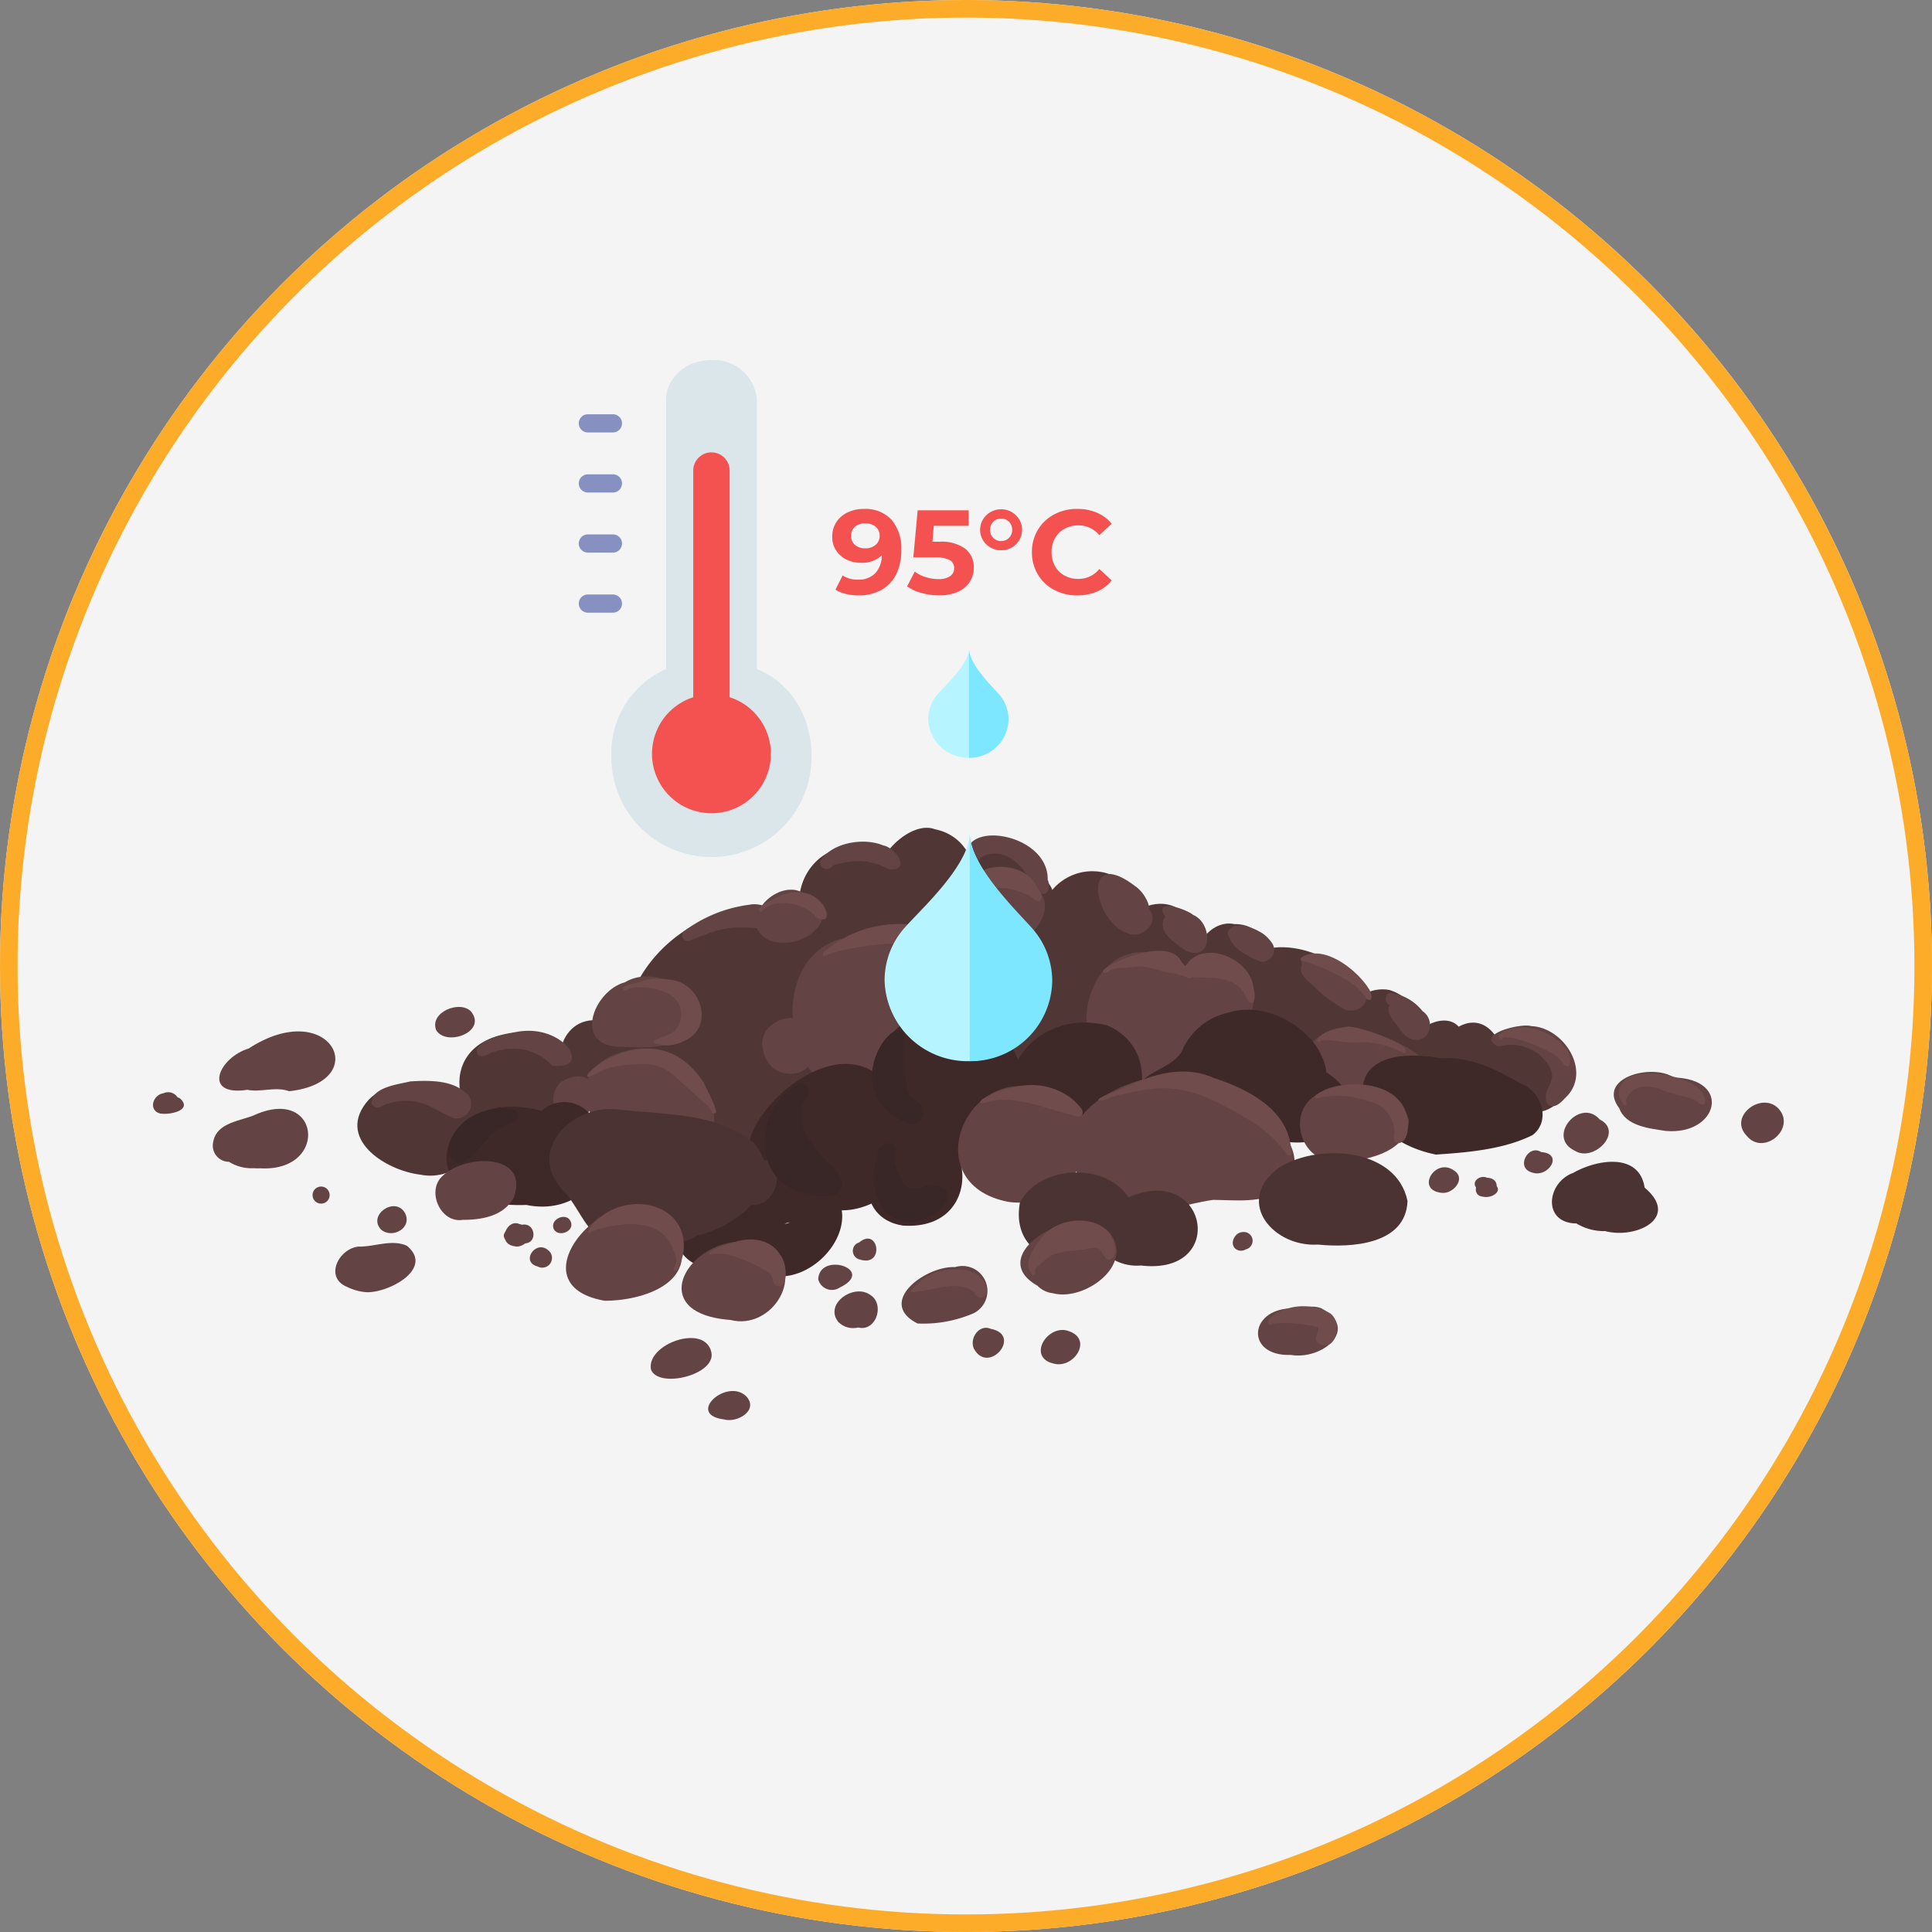 <svg xmlns="http://www.w3.org/2000/svg" width="220" height="220" viewBox="0 0 220 220">
  <rect x="0" y="0" width="220" height="220" fill="#808080" stroke="none"/>
  <g id="Grupo_9875" data-name="Grupo 9875" transform="translate(-390 -1117)">
    <g id="Elipse_559" data-name="Elipse 559" transform="translate(390 1117)" fill="#f4f4f4" stroke="#fdac29" stroke-width="2">
      <circle cx="110" cy="110" r="110" stroke="none"/>
      <circle cx="110" cy="110" r="109" fill="none"/>
    </g>
    <g id="Grupo_9668" data-name="Grupo 9668" transform="translate(407.424 1158)">
      <g id="Grupo_8724" data-name="Grupo 8724" transform="translate(0 53.262)">
        <path id="Trazado_14285" data-name="Trazado 14285" d="M291.118,1338.111c-4.088-.473-9.809-4.193-5.915-8.547,3.151-3.167,9.146-1.841,11.729,1.44C299.486,1334.91,295.143,1338.945,291.118,1338.111Z" transform="translate(-260.637 -1298.607)" fill="#513636"/>
        <path id="Trazado_14286" data-name="Trazado 14286" d="M328.941,1320.225c-8.048,2.248-11.11-9.2-2.823-10.844C334.332,1307.026,338.758,1321.279,328.941,1320.225Z" transform="translate(-286.325 -1285.772)" fill="#513636"/>
        <path id="Trazado_14287" data-name="Trazado 14287" d="M360.932,1312.376c-4.513-1.083-3.358-8.045,1.182-7.861C368.514,1304.667,367.2,1315.234,360.932,1312.376Z" transform="translate(-311.707 -1282.6)" fill="#513636"/>
        <path id="Trazado_14288" data-name="Trazado 14288" d="M383.807,1283.5a3.961,3.961,0,0,1-2.807-1.653c-3.524-2.128-.795-7.705.908-10.374,2.906-4.79,8.458-8.048,14.127-7.5,9.143.346,9.517,12.027,1.591,14.88C389.985,1279.118,390.217,1283.7,383.807,1283.5Z" transform="translate(-326.314 -1254.65)" fill="#513636"/>
        <path id="Trazado_14289" data-name="Trazado 14289" d="M452.856,1253.564a3.185,3.185,0,0,1-1.409-.472c-8.3-.569-7.824-12.031.22-12.645C460.527,1239.576,462.066,1253.625,452.856,1253.564Z" transform="translate(-371.858 -1238.459)" fill="#513636"/>
        <path id="Trazado_14290" data-name="Trazado 14290" d="M478.45,1244.309a5.921,5.921,0,0,1-1.935-2.971c-4.917-1.2,1.041-8.36,4.5-7.02C488.45,1235.828,486.277,1248.908,478.45,1244.309Z" transform="translate(-391.978 -1234.152)" fill="#513636"/>
        <path id="Trazado_14291" data-name="Trazado 14291" d="M497.337,1257.446a1.222,1.222,0,0,1,2.443,0A1.222,1.222,0,0,1,497.337,1257.446Z" transform="translate(-407.602 -1249.375)" fill="#513636"/>
        <path id="Trazado_14292" data-name="Trazado 14292" d="M509.123,1246.366c-4.333-1.594-2.473-9.787,2.522-8.086C517.231,1239.517,514.177,1247.739,509.123,1246.366Z" transform="translate(-414.048 -1236.835)" fill="#513636"/>
        <path id="Trazado_14293" data-name="Trazado 14293" d="M526.344,1255.65a1.847,1.847,0,0,1-.285-2.214c-2.2-.952-.305-2.884,1.409-2.055C530.435,1252.268,529.667,1257.912,526.344,1255.65Z" transform="translate(-426.694 -1245.877)" fill="#513636"/>
        <path id="Trazado_14294" data-name="Trazado 14294" d="M541.434,1261.513c-1.709-.813-2.458-2.819-4.119-3.76-1.254-.9-3.473-1.25-3.16-3.26a5.951,5.951,0,0,1,7.705-4.059C547.025,1251.487,548.036,1263.275,541.434,1261.513Z" transform="translate(-432.934 -1245.155)" fill="#513636"/>
        <path id="Trazado_14295" data-name="Trazado 14295" d="M565.309,1271.069c-2.107-.167-4.506-2.028-3.365-4.308-.392-3.362,3.829-6.02,6.7-4.258C573.953,1265.688,571.256,1271.864,565.309,1271.069Z" transform="translate(-451.886 -1253.288)" fill="#513636"/>
        <path id="Trazado_14296" data-name="Trazado 14296" d="M594.534,1276.081a2.2,2.2,0,0,1-1.459-1.247c-3.907-1.11-.948-6.3,2.3-5.6C600.731,1269.142,599.66,1277.645,594.534,1276.081Z" transform="translate(-472.243 -1258.266)" fill="#513636"/>
        <path id="Trazado_14297" data-name="Trazado 14297" d="M612.359,1289.59c-3.876-.3-11.2-3.718-8.365-8.485,1.927-5.584,10.818-3.163,13.447.749C619.769,1285.4,616.489,1290.176,612.359,1289.59Z" transform="translate(-480.605 -1264.223)" fill="#513636"/>
        <path id="Trazado_14298" data-name="Trazado 14298" d="M648.346,1300.732c-1.791-.2-3.524-2.208-2.541-3.969-.257-2.46,2.516-3.938,4.686-3.462C655.611,1294.975,653.483,1301.688,648.346,1300.732Z" transform="translate(-509.638 -1274.819)" fill="#513636"/>
        <path id="Trazado_14299" data-name="Trazado 14299" d="M677.281,1310.856c-.536-.43-.435-1.151-.647-1.7a2.056,2.056,0,0,1-3.292-1.057,1.592,1.592,0,0,0-.838.08.806.806,0,0,1-1,.215l.017.008c-2.986-1.851,2.207-5.244,4.072-3.077C680.693,1302.523,683.032,1313.469,677.281,1310.856Z" transform="translate(-526.916 -1282.675)" fill="#513636"/>
        <path id="Trazado_14300" data-name="Trazado 14300" d="M667.38,1313.828a2.821,2.821,0,0,1-1.194-.689c.038.034.076.067.113.1a1.339,1.339,0,0,0-1.053-.411c.1.006.209.014.315.019-2.078.084-3.392-1.718-5.192-2.416-2.246.39-4.1-2.315-1.915-3.765h0c2.04-1.064,9.037,1.631,10.884,2.911C671.159,1311.154,669.9,1314.5,667.38,1313.828Z" transform="translate(-517.872 -1283.916)" fill="#513636"/>
        <path id="Trazado_14301" data-name="Trazado 14301" d="M696.784,1316.056c-9.281-2.375-2.427-11.831,4.155-7.967C705.971,1310.87,702.116,1319.395,696.784,1316.056Z" transform="translate(-541.825 -1284.432)" fill="#513636"/>
        <path id="Trazado_14302" data-name="Trazado 14302" d="M505.517,1282.616c-12.141-1.912-11.992-18,1.271-17.783C521.116,1265.319,519.583,1284.176,505.517,1282.616Z" transform="translate(-407.108 -1255.276)" fill="#513636"/>
        <path id="Trazado_14303" data-name="Trazado 14303" d="M415.584,1326.284c-9.536-2.758-5.524-15.951,3.641-14.962C429.2,1313.059,424.876,1328.573,415.584,1326.284Z" transform="translate(-347.537 -1287.253)" fill="#513636"/>
        <path id="Trazado_14304" data-name="Trazado 14304" d="M408.729,1314.717a8.647,8.647,0,0,0-.485-2.43q-.232-.06-.465-.115a2.488,2.488,0,0,0-.471.467A3.411,3.411,0,0,0,408.729,1314.717Zm1.686,3.028c-7.656-.006-10.682-10.012-2-10.9,4.284-.183,7.31,6.343,4.506,9.463a.914.914,0,0,1-.845,1.383,1.032,1.032,0,0,0,.192,0A6.766,6.766,0,0,1,410.415,1317.745Z" transform="translate(-342.745 -1284.205)" fill="#513636"/>
        <path id="Trazado_14305" data-name="Trazado 14305" d="M511.312,1257.434c-6.777-1.048-2.268-12.1,2.686-6.581C518.968,1252.126,515.395,1258.52,511.312,1257.434Z" transform="translate(-414.858 -1244.593)" fill="#634343"/>
        <path id="Trazado_14306" data-name="Trazado 14306" d="M488.1,1266.114c-2.181-2.2-1.006-6.893,2.534-6.071,2.1-1.872,5.963-.068,5.381,2.836C495.228,1265.848,490.586,1269.179,488.1,1266.114Z" transform="translate(-400.481 -1251.453)" fill="#634343"/>
        <path id="Trazado_14307" data-name="Trazado 14307" d="M466.873,1286.48c-.24-.852,1.161-1.243,1.388-.386S467.1,1287.343,466.873,1286.48Z" transform="translate(-386.606 -1269.588)" fill="#634343"/>
        <path id="Trazado_14308" data-name="Trazado 14308" d="M449.315,1288.81c-3.367-.379-6.014-4.023-6.04-7.25,0,.029,0,.059-.006.088-1.132-5.048,1.852-11.032,7.636-10.476,7.495-5.635,16.22,7.051,8.92,11.917C458.579,1287.452,453.5,1289.362,449.315,1288.81Z" transform="translate(-370.209 -1258.669)" fill="#634343"/>
        <path id="Trazado_14309" data-name="Trazado 14309" d="M555.386,1294.383c-8.383-2.339-5.385-17.284,3.763-14.478C568.594,1283.407,565.574,1296.389,555.386,1294.383Z" transform="translate(-444.177 -1265.416)" fill="#634343"/>
        <path id="Trazado_14310" data-name="Trazado 14310" d="M585.484,1289.307a2.753,2.753,0,0,1-.764-2.335c-5.6-2.825,1.524-8.894,5.208-5.076C594.236,1284.781,590.026,1292.941,585.484,1289.307Z" transform="translate(-466.346 -1266.184)" fill="#634343"/>
        <path id="Trazado_14311" data-name="Trazado 14311" d="M432.5,1308.525c-2.9-5.234,6.727-7.08,5.048-1.163C438.2,1310.446,433.668,1310.925,432.5,1308.525Z" transform="translate(-362.581 -1282.032)" fill="#634343"/>
        <path id="Trazado_14312" data-name="Trazado 14312" d="M375.8,1326.219c-8.325.822-12.942-9.586-3-11.259C379.83,1313.9,387.577,1327.526,375.8,1326.219Z" transform="translate(-317.97 -1289.754)" fill="#634343"/>
        <path id="Trazado_14313" data-name="Trazado 14313" d="M356.028,1329.165a2.7,2.7,0,0,1,.453-3.558l-.143.126c.06-.055.121-.107.182-.16l-.029.025C362.381,1322.459,360.405,1333.149,356.028,1329.165Z" transform="translate(-309.971 -1296.717)" fill="#634343"/>
        <path id="Trazado_14314" data-name="Trazado 14314" d="M643.242,1317.277c-2.179-.144-4.193-1.132-6.267-1.737l.161.058-.286-.1h0c-8.06-1.661-7.377-8.679.745-7.657,2.8.877,5.854,1.986,7.773,4.319,1.709,1.521,2.138,5.321-1.038,4.9A2.618,2.618,0,0,1,643.242,1317.277Z" transform="translate(-499.739 -1284.823)" fill="#634343"/>
        <path id="Trazado_14315" data-name="Trazado 14315" d="M511.743,1341.695c-3.812-1.325,1.578-5.39,1.7-1.3l.007-.036c-.013.066-.024.131-.041.2l.014-.069A1.528,1.528,0,0,1,511.743,1341.695Z" transform="translate(-416.584 -1306.085)" fill="#3f2828"/>
        <path id="Trazado_14316" data-name="Trazado 14316" d="M477.849,1316.965c-11.488-2.539-6.726-18.219,3.853-16.763C492.31,1302.965,491.511,1322.08,477.849,1316.965Z" transform="translate(-389.6 -1279.567)" fill="#3f2828"/>
        <path id="Trazado_14317" data-name="Trazado 14317" d="M436.233,1337.075a7.842,7.842,0,0,1-5.549-2.594c-12.861-2.051,8.4-24.074,13.448-8.355C448.59,1331.254,441.9,1338.07,436.233,1337.075Z" transform="translate(-358.903 -1293.613)" fill="#3f2828"/>
        <path id="Trazado_14318" data-name="Trazado 14318" d="M474.5,1355.472c-5.608-.886-4.823-8.022-.625-10.337C482.53,1341.522,484.694,1356.2,474.5,1355.472Z" transform="translate(-389.132 -1310.178)" fill="#3f2828"/>
        <path id="Trazado_14319" data-name="Trazado 14319" d="M530.257,1318.665c-13.112-1.74-6.74-15.584,3.586-12.971C540.879,1308.626,537.881,1319.762,530.257,1318.665Z" transform="translate(-425.191 -1283.189)" fill="#3f2828"/>
        <path id="Trazado_14320" data-name="Trazado 14320" d="M586.089,1315.717c-5.083-1.248-13.265-.79-16.786-4.786l.048.093c-.026-.053-.051-.106-.074-.161v0c-1.076-3.168,4.313-3.131,5.154-6.01l-.037.056c.055-.081.111-.161.166-.242l-.026.036a7.451,7.451,0,0,1,5.035-3.712l-.324.114c4.5-1.725,10.816,1.954,11.41,6.683C596.922,1312.053,591.881,1316.434,586.089,1315.717Z" transform="translate(-457.042 -1279.958)" fill="#3f2828"/>
        <path id="Trazado_14321" data-name="Trazado 14321" d="M659.883,1328.723c-9.964-1.977-12.4-13.3.6-10.949-.1-.007-.194-.014-.29-.019a5.264,5.264,0,0,0,.582,0l-.126.007a8.049,8.049,0,0,1,1.084,0c-.109-.008-.218-.014-.327-.022,3.058.07,5.849,1.579,8.444,3.07l-.162-.11c2.238.924,3.317,4.2,1.192,5.809C667.595,1328.141,663.5,1328.482,659.883,1328.723Z" transform="translate(-513.796 -1291.512)" fill="#3f2828"/>
        <path id="Trazado_14322" data-name="Trazado 14322" d="M325.613,1346.178c-14.207.564-10.364-13.981,1.729-10.714a3.807,3.807,0,0,1,6.216,1.708l-.114-.223C336.079,1342.567,331.427,1347.39,325.613,1346.178Z" transform="translate(-283.086 -1303.231)" fill="#3f2828"/>
        <path id="Trazado_14323" data-name="Trazado 14323" d="M412.8,1367.235c.2-.059.4-.123.6-.188A.973.973,0,0,0,412.8,1367.235Zm-1.36,5.9c-1.716-.549-3.625.077-5.233-.824-10.585.849-4.876-14.489,3.085-8.116,1.7-2.382,5.384-2.859,7.925-1.7C422.553,1366.27,416.856,1373.978,411.445,1373.134Z" transform="translate(-340.873 -1322.11)" fill="#3f2828"/>
        <path id="Trazado_14324" data-name="Trazado 14324" d="M509.3,1341.757c-10.812-2.061-4.629-16.687,4.808-12.415C522.98,1332.279,516.656,1342.894,509.3,1341.757Z" transform="translate(-411.904 -1299.163)" fill="#634343"/>
        <path id="Trazado_14325" data-name="Trazado 14325" d="M550.986,1340.534c-2.137-.329-4.45-1.6-5.139-3.77-5.651-7.428,7.113-13.922,13.448-11.347,4.611,1.486,14.426,7,9.277,12.505-2.31,1.452-5.224,1.071-7.823,1.046C557.49,1339.437,554.325,1340.708,550.986,1340.534Z" transform="translate(-440.035 -1296.6)" fill="#634343"/>
        <path id="Trazado_14326" data-name="Trazado 14326" d="M632.493,1336.758c-3.811.059-5.4-5.353-2.208-7.432,3.04-2.444,9.524-1.219,10.682,2.734C641.034,1335.837,635.511,1337.026,632.493,1336.758Z" transform="translate(-497.97 -1298.82)" fill="#634343"/>
        <path id="Trazado_14327" data-name="Trazado 14327" d="M361.868,1352.5c-3.336-.552-4.059-3.877-5.977-6.022-4.795-4.737.994-10.367,6.468-9.411,5,.528,11.189.373,15.114,3.849,3.9,4.818-2.009,9.467-6.551,10.462C369.395,1352.546,363.968,1352.939,361.868,1352.5Z" transform="translate(-308.976 -1304.942)" fill="#4c3333"/>
        <path id="Trazado_14328" data-name="Trazado 14328" d="M421.768,1360.6c-3.394-.305-3.027-5.957.559-4.974C426.472,1354.469,425.427,1361.37,421.768,1360.6Z" transform="translate(-353.949 -1317.704)" fill="#4c3333"/>
        <path id="Trazado_14329" data-name="Trazado 14329" d="M620.279,1363.535c-4.967.32-9.437-4.706-4.7-8.563,4.374-3.084,13.663-2.568,14.907,3.606C630.307,1363.555,624.067,1363.916,620.279,1363.535Z" transform="translate(-487.635 -1316.076)" fill="#4c3333"/>
        <path id="Trazado_14330" data-name="Trazado 14330" d="M539.674,1370.771a5.415,5.415,0,0,1-3.492-.9c-4.8,1.708-11.376.028-10.289-6.246,2.17-4.267,9.787-4.693,12.364-.6C547.22,1359.013,549.665,1371.951,539.674,1370.771Z" transform="translate(-427.183 -1320.929)" fill="#4c3333"/>
        <path id="Trazado_14331" data-name="Trazado 14331" d="M726.769,1364.17a6.022,6.022,0,0,1-3.27-.87c-3.855-.032-3.44-4.591-.4-5.749-.065.044-.13.087-.2.134,2.6-1.617,7.729-2.631,8.368,1.534C735.376,1362.691,730.25,1365.1,726.769,1364.17Z" transform="translate(-561.414 -1318.246)" fill="#4c3333"/>
        <path id="Trazado_14332" data-name="Trazado 14332" d="M749.231,1330.125c-1.841-.273-4.553-.556-5.281-2.562-2.674-3.526,3.776-5.162,6.2-3.522h0C756.845,1324.218,755.183,1330.653,749.231,1330.125Z" transform="translate(-576.976 -1295.607)" fill="#634343"/>
        <path id="Trazado_14333" data-name="Trazado 14333" d="M790.492,1338.4c-2.069-2.189,1.727-5.042,3.632-3.083C796.252,1337.584,792.422,1340.837,790.492,1338.4Z" transform="translate(-609.049 -1303.364)" fill="#634343"/>
        <path id="Trazado_14334" data-name="Trazado 14334" d="M726.287,1342.686c-3.389-1.571.563-6.156,2.8-3.581C731.853,1340.492,728.423,1343.992,726.287,1342.686Z" transform="translate(-564.344 -1305.89)" fill="#634343"/>
        <path id="Trazado_14335" data-name="Trazado 14335" d="M616.985,1414.723c-5.182.176-4.808-5.123-.087-5.3l-.079-.006c1.2.034,2.443-.449,3.6-.017h0C624.858,1411.735,620.584,1415.325,616.985,1414.723Z" transform="translate(-487.402 -1354.696)" fill="#634343"/>
        <path id="Trazado_14336" data-name="Trazado 14336" d="M530.05,1386.4a2.869,2.869,0,0,1-1.757-.854c-6.372-3.593,4.681-9.848,8.173-6.095C539.479,1383.1,533.656,1387.375,530.05,1386.4Z" transform="translate(-427.581 -1333.402)" fill="#634343"/>
        <path id="Trazado_14337" data-name="Trazado 14337" d="M535.292,1421.6c-3.162-.694-.665-4.656,1.771-3.678C539.749,1418.905,537.542,1422.2,535.292,1421.6Z" transform="translate(-432.713 -1360.584)" fill="#634343"/>
        <path id="Trazado_14338" data-name="Trazado 14338" d="M509.044,1419.36c-.556-1.184.6-2.848,1.916-2.269C514.618,1417.794,510.709,1422.395,509.044,1419.36Z" transform="translate(-415.565 -1360.038)" fill="#634343"/>
        <path id="Trazado_14339" data-name="Trazado 14339" d="M484.737,1400.956c-4.8-2.442,1.084-6.7,4.405-6.413l-.2.014a2.841,2.841,0,0,1,2.172,5.237.6.6,0,0,0,.081-.037A14.464,14.464,0,0,1,484.737,1400.956Z" transform="translate(-397.679 -1344.509)" fill="#634343"/>
        <path id="Trazado_14340" data-name="Trazado 14340" d="M458.821,1407.173c-1.681-2.09,1.827-4.465,3.665-3.064,1.649,1.07.609,4.2-1.408,3.681A2.372,2.372,0,0,1,458.821,1407.173Z" transform="translate(-380.776 -1350.891)" fill="#634343"/>
        <path id="Trazado_14341" data-name="Trazado 14341" d="M413.961,1443.324c-4.359-.562.365-4.789,2.565-2.618C417.982,1442.314,415.453,1443.762,413.961,1443.324Z" transform="translate(-348.963 -1375.957)" fill="#634343"/>
        <path id="Trazado_14342" data-name="Trazado 14342" d="M391.207,1424.345c-.645-2.911,6.143-5.361,6.865-2.006C398.639,1424.893,392.131,1426.512,391.207,1424.345Z" transform="translate(-334.493 -1362.618)" fill="#634343"/>
        <path id="Trazado_14343" data-name="Trazado 14343" d="M408.041,1394.4c-11.312-.84-3.087-11.735,4.256-8.222C416.824,1389.065,412.8,1395.626,408.041,1394.4Z" transform="translate(-342.276 -1338.355)" fill="#634343"/>
        <path id="Trazado_14344" data-name="Trazado 14344" d="M364.61,1383.025c-12.1-2.1,3.992-17.579,8.222-7.52C375.356,1380.991,368.9,1383.025,364.61,1383.025Z" transform="translate(-313.16 -1329.165)" fill="#634343"/>
        <path id="Trazado_14345" data-name="Trazado 14345" d="M315.666,1362.693c-2.443.492-4.1-2.824-2.7-4.664,2.341-2.846,10.273-3.118,8.427,2.12-1.174,2.2-3.771,2.583-6.032,2.565C315.462,1362.706,315.563,1362.7,315.666,1362.693Z" transform="translate(-280.295 -1318.066)" fill="#634343"/>
        <path id="Trazado_14346" data-name="Trazado 14346" d="M291.629,1375.181c-1.561-1.661,1.554-3.806,2.691-1.945C295.279,1374.94,292.958,1376.3,291.629,1375.181Z" transform="translate(-265.66 -1329.427)" fill="#634343"/>
        <path id="Trazado_14347" data-name="Trazado 14347" d="M279.347,1391.57a5.893,5.893,0,0,1-2.245-.651l.1.054c-2.618-1.075-.988-4.327,1.277-4.595,1.831.049,3.768-.867,5.512-.1C287.2,1388.891,281.84,1391.718,279.347,1391.57Z" transform="translate(-255.098 -1338.691)" fill="#634343"/>
        <path id="Trazado_14348" data-name="Trazado 14348" d="M235.735,1343.683a4.785,4.785,0,0,1-2.81-.726,1.847,1.847,0,0,1-1.8-2.27c.39-2.164,2.953-2.35,4.642-3.025l-.031.01c7.587-3.49,8.639,6.472.732,6.024l.256-.016A5.829,5.829,0,0,1,235.735,1343.683Z" transform="translate(-224.269 -1304.922)" fill="#634343"/>
        <path id="Trazado_14349" data-name="Trazado 14349" d="M241.383,1315.414c-1.586-.572-3.2.159-4.766-.161-5.191.793-3.284-3.7.2-4.717l-.12.058C246.044,1304.469,251.09,1314.344,241.383,1315.414Z" transform="translate(-225.872 -1285.418)" fill="#634343"/>
        <path id="Trazado_14350" data-name="Trazado 14350" d="M312.482,1302.325c-.84-2,2.574-3.47,3.924-2.185C318.346,1302.456,313.687,1304.219,312.482,1302.325Z" transform="translate(-280.224 -1279.258)" fill="#634343"/>
        <path id="Trazado_14351" data-name="Trazado 14351" d="M209.94,1333.269c-1.312-.419-.729-2.143.446-2.288l-.024.007a1.265,1.265,0,0,1,1.626.46.79.79,0,0,1,.281.122l-.032-.017.045.025h0C213.773,1332.954,210.965,1333.5,209.94,1333.269Z" transform="translate(-209.191 -1300.749)" fill="#634343"/>
        <path id="Trazado_14352" data-name="Trazado 14352" d="M711.336,1354.586c-1.823-.544-.355-3.247,1.122-2.3C715.086,1352.467,713.214,1355.335,711.336,1354.586Z" transform="translate(-554.373 -1315.358)" fill="#634343"/>
        <path id="Trazado_14353" data-name="Trazado 14353" d="M677.152,1361.191c-3.046-.316-.706-4.114,1.437-2.522C679.983,1359.584,678.436,1361.367,677.152,1361.191Z" transform="translate(-530.414 -1319.624)" fill="#634343"/>
        <path id="Trazado_14354" data-name="Trazado 14354" d="M693.3,1363.425c-.151-.062-.3-.124-.445-.2.027.014.055.028.084.041a.951.951,0,0,1-.182-.1l.01,0c-.851-.739.33-1.665,1.144-1.233-.035-.005-.068-.013-.1-.019C695.974,1361.921,694.713,1365.023,693.3,1363.425Z" transform="translate(-541.968 -1322.065)" fill="#634343"/>
        <path id="Trazado_14355" data-name="Trazado 14355" d="M693.7,1365.181c-1.454-.094-.829-2.239.476-1.646l-.03-.005.109.022-.025-.006.125.026h-.005c.108.024.217.042.325.062h-.005C696.265,1364.245,694.882,1365.437,693.7,1365.181Z" transform="translate(-542.235 -1323.171)" fill="#634343"/>
        <path id="Trazado_14356" data-name="Trazado 14356" d="M604.692,1384.045c-1.231-.358-.619-2.077.472-2.091l-.088.006a1,1,0,0,1,.381,1.97c.036-.016.071-.035.106-.054A1.078,1.078,0,0,1,604.692,1384.045Z" transform="translate(-481.056 -1335.916)" fill="#634343"/>
        <path id="Trazado_14357" data-name="Trazado 14357" d="M465.863,1386.755l.05.009a1.007,1.007,0,0,1-.5-1.772h0a1,1,0,0,1,.342-.169C467.993,1382.94,468.705,1387.643,465.863,1386.755Z" transform="translate(-385.36 -1337.592)" fill="#634343"/>
        <path id="Trazado_14358" data-name="Trazado 14358" d="M452.428,1395.551c.187-3.216,6.669-1.067,2.43.969l.013-.006A1.6,1.6,0,0,1,452.428,1395.551Z" transform="translate(-376.679 -1344.156)" fill="#634343"/>
        <path id="Trazado_14359" data-name="Trazado 14359" d="M338.2,1381.789c-1.889-.794.178-2.242,1.418-1.736C341.046,1380.974,339.3,1382.094,338.2,1381.789Z" transform="translate(-297.497 -1334.544)" fill="#634343"/>
        <path id="Trazado_14360" data-name="Trazado 14360" d="M355.492,1377.652c-.275-1.058,1.552-1.791,1.983-.7C357.993,1378.135,355.848,1378.858,355.492,1377.652Z" transform="translate(-309.911 -1332.108)" fill="#634343"/>
        <path id="Trazado_14361" data-name="Trazado 14361" d="M341.166,1381.266a1.655,1.655,0,0,1-.7-.211c-1.537-.082-.778-2.368.546-1.9C342.61,1378.856,342.826,1381.433,341.166,1381.266Z" transform="translate(-298.994 -1333.953)" fill="#634343"/>
        <path id="Trazado_14362" data-name="Trazado 14362" d="M338.919,1381.362c-2.4-.317-.585-3.942,1.056-2.125h0C341.784,1379.5,340.139,1381.671,338.919,1381.362Z" transform="translate(-297.72 -1333.705)" fill="#634343"/>
        <path id="Trazado_14363" data-name="Trazado 14363" d="M347.859,1389.725c-1.984-.506-.195-3.108,1.228-1.83A1.106,1.106,0,0,1,347.859,1389.725Z" transform="translate(-304.068 -1339.775)" fill="#634343"/>
        <path id="Trazado_14364" data-name="Trazado 14364" d="M267.533,1366.35a.972.972,0,1,1,1.943,0A.972.972,0,0,1,267.533,1366.35Z" transform="translate(-249.364 -1324.494)" fill="#634343"/>
        <path id="Trazado_14365" data-name="Trazado 14365" d="M431.192,1262.56c-3.661-1.768-.026-6.364,3.067-5.719C440.643,1258.617,435.657,1264.089,431.192,1262.56Z" transform="translate(-360.998 -1249.733)" fill="#634343"/>
        <path id="Trazado_14366" data-name="Trazado 14366" d="M372.92,1296.521l.064,0c-5.466,0-3.154-6.346.505-7.345,3.385-2.063,9.283,1.022,7.24,5.187C379.221,1297.016,375.548,1296.614,372.92,1296.521Z" transform="translate(-319.739 -1271.59)" fill="#634343"/>
        <path id="Trazado_14367" data-name="Trazado 14367" d="M562.724,1266.375a.727.727,0,0,1,1.453,0A.727.727,0,0,1,562.724,1266.375Z" transform="translate(-452.626 -1255.854)" fill="#634343"/>
        <path id="Trazado_14368" data-name="Trazado 14368" d="M558.593,1257.967c-4.456-.887-5.928-10.432.471-5.431-.03-.027-.06-.052-.087-.079a4.088,4.088,0,0,1,1.26,1.488c-.012-.026-.025-.051-.038-.076l.023.045-.026-.055.069.139-.042-.081a2.879,2.879,0,0,1,.374,1.212C561.7,1256.488,560.084,1258.18,558.593,1257.967Z" transform="translate(-447.135 -1245.818)" fill="#634343"/>
        <path id="Trazado_14369" data-name="Trazado 14369" d="M580.915,1267.85c-1.16-.843-3.451-2.211-2.356-3.876-1.482-2.213,2.392-.887,3.18-.213C584.01,1264.728,583.991,1269.166,580.915,1267.85Z" transform="translate(-463.299 -1253.843)" fill="#634343"/>
        <path id="Trazado_14370" data-name="Trazado 14370" d="M605.9,1273.953c-1.22-.5-3.1-1.375-3.5-2.688a.7.7,0,0,1-.157-.821l-.017.025c.758-1.242,2.8-.409,3.779.2-.038-.027-.079-.054-.117-.079a3.951,3.951,0,0,1,1.254,1.156l-.022-.024A1.355,1.355,0,0,1,605.9,1273.953Z" transform="translate(-479.79 -1258.717)" fill="#634343"/>
        <path id="Trazado_14371" data-name="Trazado 14371" d="M633.466,1286.841a15.5,15.5,0,0,1-3.075-2.364c.044.052.09.1.133.152-.666-.765-2-1.431-1.47-2.647-.347-1.89,2.425-.442,3.354-.327l-.057-.011.008,0-.081-.015a5.056,5.056,0,0,1,3.624,2.468l-.027-.039a3.217,3.217,0,0,1,.474,1.3l-.013-.063C636.709,1286.936,634.669,1287.8,633.466,1286.841Z" transform="translate(-498.217 -1266.422)" fill="#634343"/>
        <path id="Trazado_14372" data-name="Trazado 14372" d="M662.894,1299.8a2.874,2.874,0,0,1-1.434-1.243c.032.052.068.1.1.152-.513-.844-1.759-1.717-1.222-2.813a.744.744,0,0,1-.136-1.31l-.029.019.042-.025-.009,0a.822.822,0,0,1,.245-.083l-.018.006.031,0,0,0a5.638,5.638,0,0,1,3.624,2.091l-.012-.013C665.649,1297.632,664.912,1300.286,662.894,1299.8Z" transform="translate(-519.515 -1275.705)" fill="#634343"/>
        <path id="Trazado_14373" data-name="Trazado 14373" d="M704.965,1315.446c-1.193-2.2,2.5-2.583-1.254-5.945l.048.057c-.052-.047-.107-.094-.161-.142l.042.038-.008-.007a1.47,1.47,0,0,1,.2.193,5.222,5.222,0,0,0-4.166-.868l.1-.022a2.036,2.036,0,0,1-.547.057h0c-.03,0-.06,0-.09-.008l.09.008.008-.005c-2.615-1.324,2.732-2.669,3.869-2.269l-.169-.011c3.819.018,7.182,5.248,4.008,8.188C706.45,1315.233,705.7,1316.011,704.965,1315.446Z" transform="translate(-546.131 -1283.942)" fill="#634343"/>
        <path id="Trazado_14374" data-name="Trazado 14374" d="M514.874,1243.434a3.278,3.278,0,0,1-1.083-1.551l.03.057c-.021-.04-.04-.079-.06-.12l.022.046c-.806-1.628-2.541-3.191-4.475-2.771l.051-.011c-.044.01-.089.019-.133.027l.058-.011a1.861,1.861,0,0,0-1.262.711.674.674,0,0,1-1.145.573.641.641,0,0,0,.125.1c-2.257-5.6,9.129-4.126,8.93,1.581-.008-.041-.019-.082-.027-.122C516.333,1242.744,515.97,1244.069,514.874,1243.434Z" transform="translate(-414.054 -1236.082)" fill="#634343"/>
        <path id="Trazado_14375" data-name="Trazado 14375" d="M460.934,1242.371c-.223-.112-.454-.207-.675-.321.038.022.079.041.12.062a6.616,6.616,0,0,0-3.129-.658l.091-.007a10.645,10.645,0,0,0-2.819.515.761.761,0,0,1-1.389-.6.715.715,0,0,0-.029.112c1.282-2.175,5.1-2.784,7.327-1.747l-.128-.066C461.809,1239.979,463.484,1242.6,460.934,1242.371Z" transform="translate(-377.133 -1237.653)" fill="#634343"/>
        <path id="Trazado_14376" data-name="Trazado 14376" d="M402.83,1266.057a.649.649,0,0,1,.128-.917l0,0,.019-.013-.015.009a15.792,15.792,0,0,1,7.405-2.976c2.025-.442,5.419,1.959,2.109,2.864h.027a18.058,18.058,0,0,0-4.242-.226l.15-.008a10.3,10.3,0,0,0-2.609.6c.035-.014.071-.025.106-.038-.747.274-1.5.541-2.229.862l.028-.017A.655.655,0,0,1,402.83,1266.057Z" transform="translate(-342.435 -1253.403)" fill="#634343"/>
        <path id="Trazado_14377" data-name="Trazado 14377" d="M336.223,1312.354a6.076,6.076,0,0,0-5.792-1.788l.062-.013c-.036.007-.073.016-.109.022l.044-.008a11.729,11.729,0,0,0-1.239.329l.09-.033c-.611.408-1.876.792-1.619-.425.94-1.341,2.887-1.649,4.411-1.915C337.54,1307.453,340.9,1312.894,336.223,1312.354Z" transform="translate(-290.743 -1285.266)" fill="#634343"/>
        <path id="Trazado_14378" data-name="Trazado 14378" d="M298.371,1330.918c-1.473-.6-2.769-1.643-4.38-1.883l.152.033a7.14,7.14,0,0,0-3.345.273l.017-.006c-.034.013-.069.023-.1.035l.073-.024c-.1.039-.2.081-.3.128l.065-.033c-.468.322-1.177.473-1.453-.166-.013-1.862,2.988-2.164,4.429-2.517,2.217-.13,4.959-.182,6.585,1.57A1.657,1.657,0,0,1,298.371,1330.918Z" transform="translate(-264.214 -1297.88)" fill="#634343"/>
        <path id="Trazado_14379" data-name="Trazado 14379" d="M438.482,1340.462a6.189,6.189,0,0,1-1.245-.306l.027.01c-5.921-1.208-5.5-9.642-.865-12.156l-.014.012c1.677-.83,1.744.974.836,1.96l.023-.068c-.017.05-.034.1-.052.147.009-.024.018-.047.026-.071a5.053,5.053,0,0,0,1.033,4.587c-.065-.1-.131-.2-.2-.294a23.776,23.776,0,0,0,1.888,2.413l-.036-.041C442.686,1338.667,442.2,1341.277,438.482,1340.462Z" transform="translate(-363.211 -1298.642)" fill="#392626"/>
        <path id="Trazado_14380" data-name="Trazado 14380" d="M476.136,1318.831c-8.684-3.672-.617-13.957-.263-9.357a20.852,20.852,0,0,0,.22,5.559c0-.033,0-.066-.006-.1.09.75.832,1.19,1.374,1.624A1.331,1.331,0,0,1,476.136,1318.831Z" transform="translate(-390.241 -1285.217)" fill="#392626"/>
        <path id="Trazado_14381" data-name="Trazado 14381" d="M475.893,1363.62a.64.64,0,0,1,1.224-.376A.64.64,0,0,1,475.893,1363.62Z" transform="translate(-392.811 -1322.729)" fill="#392626"/>
        <path id="Trazado_14382" data-name="Trazado 14382" d="M474.43,1357.5c-1.958-1.756-1.887-5.074-1.024-7.358.352-.869,1.962-1.131,1.908.074-.525,1.205.188,2.53.765,3.6s1.925.892,2.813.339C484.656,1354.142,478.438,1360.726,474.43,1357.5Z" transform="translate(-390.726 -1313.507)" fill="#392626"/>
        <path id="Trazado_14383" data-name="Trazado 14383" d="M317.206,1341.96c.027-3.6,4.068-5.67,7.316-5.028l-.014,0a.724.724,0,0,1-.09,1.441l.009,0,.1-.008-.01,0c.022,0,.047-.009.07-.016l-.008,0,.03-.006a10.075,10.075,0,0,0-1.382.612c.044-.019.084-.041.128-.063C321.416,1339.543,318.892,1345.319,317.206,1341.96Z" transform="translate(-283.568 -1304.844)" fill="#392626"/>
        <path id="Trazado_14384" data-name="Trazado 14384" d="M643.284,1334.67a.6.6,0,0,1-.3-.721v0a3.542,3.542,0,0,0-2.865-4.029c.029.009.058.019.087.029l-.005,0,.024.008a12.088,12.088,0,0,0-1.728-.5c.033.008.065.014.1.022a9.788,9.788,0,0,0-2.732-.174l.063,0-.49.032c.016,0,.036,0,.055-.005a6.56,6.56,0,0,0-.738.093h.015c-.506.278-1.234.07-.49-.327l-.027.008c3.07-1.936,9.445-1.621,10.255,2.645C644.7,1332.718,644.629,1334.76,643.284,1334.67Z" transform="translate(-501.677 -1298.752)" fill="#704c4c"/>
        <path id="Trazado_14385" data-name="Trazado 14385" d="M576.4,1332.763a2.1,2.1,0,0,1-.427-.512l.01.01c-.081-.093-.134-.206-.211-.3l.007.007a14.714,14.714,0,0,0-3.485-3.035c.044.03.09.06.136.09-3.248-1.959-6.789-4.047-10.718-3.844l.04,0-.116.008.1-.008c-.949.089-1.9.207-2.833.389l.057-.014c-.6.129-1.19.285-1.8.39h.007a6.129,6.129,0,0,0-.72.21l.021-.009c-.391.152-.789.288-1.173.451.011,0,.019-.008.027-.011-1.447.1.9-.937,1.52-1.042l-.01.005.027-.011h0c3.513-1.734,7.409-3.239,11.237-1.508l-.08-.03c3.8,1.228,8.391,3.538,8.783,7.989,0-.019,0-.041,0-.063a2.281,2.281,0,0,0,.058.3v0c0,.017.007.035.011.052l0-.009C577,1332.595,576.769,1333.027,576.4,1332.763Z" transform="translate(-447.218 -1295.509)" fill="#704c4c"/>
        <path id="Trazado_14386" data-name="Trazado 14386" d="M522.809,1331.871c-.035-.006-.07-.013-.1-.021l.028,0c-.136-.025-.264-.071-.4-.1l.025,0a1.686,1.686,0,0,1-.181-.051h0c-.192-.067-.389-.117-.58-.185.033.013.068.024.1.035-2.881-.681-5.745-2.043-8.779-1.466-.345.11-1.715.533-1.044-.174h0a9.805,9.805,0,0,1,3.6-1.366c-.033.008-.065.013-.1.022a7.593,7.593,0,0,1,6.732,1.244l-.034-.028.111.1-.012-.012.087.076-.013-.011a5.179,5.179,0,0,1,.57.568l0,0a2.831,2.831,0,0,1,.207.248l-.009-.012c.016.023.032.045.046.068l-.014-.023C523.486,1331.133,523.479,1331.9,522.809,1331.871Z" transform="translate(-417.49 -1298.968)" fill="#704c4c"/>
        <path id="Trazado_14387" data-name="Trazado 14387" d="M377.98,1379.016a1.471,1.471,0,0,0,.207-1.311c0,.019.006.036.008.055-.008-.049-.019-.1-.03-.15v0a3.884,3.884,0,0,0-.349-.922l.041.087a3.974,3.974,0,0,0-2.324-2.342c.052.016.1.035.155.052a4.466,4.466,0,0,1-.477-.194l.039.02a.46.46,0,0,0-.133-.044l.029.006-.161-.035.062.014a9.222,9.222,0,0,0-2.353-.244l.071,0a15.625,15.625,0,0,0-3.507.637h0l-.161.055.007,0-.046.016.008,0a3.809,3.809,0,0,0-.387.151l.006-.009a.171.171,0,0,1-.019.022l.005,0-.023.03a.182.182,0,0,1,.013-.021l-.009.013a.1.1,0,0,0,0-.01.127.127,0,0,1-.01.021l0,0a.092.092,0,0,0-.006.011l0-.007c-1.262.63.557-1.595,1.012-1.716l-.032.022.071-.049-.006,0,.035-.024-.011.007c3.871-3.006,10.284-1.116,9.33,4.381.008-.022.014-.041.022-.06-.092.267-.166.542-.259.811,0-.011.008-.025.011-.035-.014.041-.027.081-.044.122.005-.011.008-.021.014-.032a2.014,2.014,0,0,1-.116.286l0,0C378.655,1379.006,377.937,1379.8,377.98,1379.016Z" transform="translate(-318.688 -1328.884)" fill="#704c4c"/>
        <path id="Trazado_14388" data-name="Trazado 14388" d="M420.033,1389.894a1.335,1.335,0,0,1-.207-.544c.005.03.011.057.016.084a1.724,1.724,0,0,0-.484-.982l.059.052a16.543,16.543,0,0,0-4.8-2.117l.034.007a3.712,3.712,0,0,0-.487-.057l.063,0c-.329-.015-.66-.025-.988-.046l.011,0c-.108.027-.213.056-.319.09l.013-.005-.021.008h0l-.032.014h0c-1.5-.137,2.211-1.391,2.635-1.442l-.062.012c1.9-.627,4.236-.3,5.249,1.605-.027-.043-.057-.084-.084-.128C421.428,1387.2,421.692,1390.711,420.033,1389.894Z" transform="translate(-349.213 -1337.799)" fill="#704c4c"/>
        <path id="Trazado_14389" data-name="Trazado 14389" d="M382.168,1322.142c-.013-.033-.024-.066-.038-.1.006.008.008.016.014.025a2.768,2.768,0,0,0-.164-.261l.007.011a5.142,5.142,0,0,0-.335-.444h0l-.03-.036.006.01c-1.555-1.234-2.921-2.7-4.49-3.911l.1.065a5.738,5.738,0,0,0-.642-.37l.111.055a5.288,5.288,0,0,0-2.808-.539l.114-.008c-.421.028-.841.058-1.262.081h.01a11.379,11.379,0,0,0-2.846.542c.022-.005.041-.013.063-.019a5.713,5.713,0,0,0-.669.278l.046-.022c-5.418,3.236,5.662-8.317,11.839,1.277l0-.007c.017.034.035.067.052.1l-.012-.022c.254.56.547,1.1.791,1.66-.008-.019-.017-.036-.025-.052a6.426,6.426,0,0,1,.561,1.437l-.006-.014C382.752,1322.16,382.324,1322.461,382.168,1322.142Z" transform="translate(-318.48 -1289.74)" fill="#704c4c"/>
        <path id="Trazado_14390" data-name="Trazado 14390" d="M469.727,1278.114a5.819,5.819,0,0,1-.373-.836l.005.012c-.267-.552-.485-1.121-.762-1.668.016.033.033.068.052.1-.163-.315-.316-.634-.474-.952.019.038.038.079.057.117a10.5,10.5,0,0,0-.653-1.17c.027.038.052.077.079.114a5.422,5.422,0,0,0-4.315-2.329l.15.008a30.2,30.2,0,0,0-5.782.536c.033-.008.065-.014.1-.022a19.917,19.917,0,0,0-3.223.8l.012-.012-.022.019.009-.008c-.44.469-.626-.278-.143-.474-.005.009-.014.016-.019.025a12.9,12.9,0,0,1,11.136-2.757l-.048-.009.007,0-.048-.009c.05.009.1.02.15.03l-.073-.016c3.035.358,4.8,3.633,4.78,6.459,0-.035.005-.068.008-.1,0,.283-.016.569-.041.852,0-.007,0-.014,0-.021C470.2,1277.191,470.467,1278.571,469.727,1278.114Z" transform="translate(-377.87 -1258.347)" fill="#704c4c"/>
        <path id="Trazado_14391" data-name="Trazado 14391" d="M508.272,1252.677c-.194-.142-.139-.41-.275-.6l.024.049c-.038-.076-.071-.155-.109-.231.011.022.022.043.033.063-1.076-4.221,5.787-4.605,7.419-1.471l-.024-.033a5.376,5.376,0,0,1,.408.686c0-.012-.01-.022-.016-.033.58.7.266,1.731-.64.935l0,0-.057-.038a.447.447,0,0,1,.039.026l-.189-.136.025.015c-.022-.013-.042-.028-.063-.044a.245.245,0,0,0,.027.021c-1.854-1.1-4.784-1.79-6.186.333v0l-.006.008,0,0c-.007.012-.016.023-.023.034l.007-.009a1.294,1.294,0,0,1-.09.122A.227.227,0,0,1,508.272,1252.677Z" transform="translate(-414.828 -1243.977)" fill="#704c4c"/>
        <path id="Trazado_14392" data-name="Trazado 14392" d="M385.932,1296.873c-3.514-.411.312-.868,1.043-1.782l-.017.014a2.689,2.689,0,0,0-1.118-4.285l.084.057a6.08,6.08,0,0,0-1.551-.484l.073.016-.348-.071.014,0a3.881,3.881,0,0,0-.536-.076h.007c-.381-.019-.761-.016-1.142-.008h0a.92.92,0,0,0-.123.02l.03-.008c-.276.058-.552.111-.818.195l.007,0c-.317.324-.875-.016-.389-.31l-.017.013a4.555,4.555,0,0,1,1.244-.37l0,0a6.653,6.653,0,0,1,3.894-.409l-.1-.022c3.67.172,5.422,5.4,1.752,7.012l.041-.02-.065.032.014-.007A4.879,4.879,0,0,1,385.932,1296.873Z" transform="translate(-327.468 -1272.08)" fill="#704c4c"/>
        <path id="Trazado_14393" data-name="Trazado 14393" d="M437.129,1260.483a2.8,2.8,0,0,0-1.385-1.023l.106.036a5.172,5.172,0,0,0-3.319-.49l.036-.008a2.444,2.444,0,0,0-.668.211l.007,0-.027.014h0a4.107,4.107,0,0,0-.7.433l.022-.022c-.025.025-.049.047-.071.071h0a.5.5,0,0,0-.044.057l.017-.025c-.149.369-.669.062-.4-.22a3.128,3.128,0,0,1,1.2-.807h0C437.76,1255.057,440.051,1262.349,437.129,1260.483Z" transform="translate(-361.669 -1250.345)" fill="#704c4c"/>
        <path id="Trazado_14394" data-name="Trazado 14394" d="M573.042,1284.8a6.052,6.052,0,0,0-.851-1.39l.011.013c-1.39-1.477-3.656-1.156-5.477-1.3a.483.483,0,0,1-.684,0h0c-.37-.1-.725-.248-1.094-.36.03.011.057.019.084.03a4.212,4.212,0,0,0-.494-.131l.066.014c-1.509-.068-2.869-.923-4.409-.73l.026,0c-.032,0-.063,0-.1.006l.055,0-.388.029h.015c-.428.036-.851.1-1.282.112l.013,0a7.42,7.42,0,0,0-.849.1l.011,0a.983.983,0,0,0-.273.1l.012-.008a1.866,1.866,0,0,0-.45.3h0l-.022.019,0,0c-.009.008-.017.017-.026.026h0l0,0c-2.549.173,6.963-4.735,8.518-1.245l-.015-.016.014.016-.035-.039c.157.2.351.363.509.557,1.875-3.289,7.692-.852,7.759,2.7C573.93,1284.11,573.815,1285.634,573.042,1284.8Z" transform="translate(-448.35 -1265.117)" fill="#704c4c"/>
        <path id="Trazado_14395" data-name="Trazado 14395" d="M644.743,1309.915c-.173-.079-.338-.168-.508-.254l.016.009a8.2,8.2,0,0,0-.947-.416l.044.016a9.712,9.712,0,0,0-1.1-.324c.019.005.038.008.06.013l-.269-.057c.019.005.041.008.063.013a15.206,15.206,0,0,0-1.548-.248h.014l-.48-.033.092.008a16.03,16.03,0,0,1-2.715-.06h.006l-.01,0,.015,0-.049-.01.011,0a15,15,0,0,0-1.5-.179l.06.006a1.992,1.992,0,0,0-.5.035l.041-.008c-.088.021-.174.028-.262.042a.236.236,0,0,1-.456-.072c.683-1.084,2.286-1.358,3.485-1.513l-.031,0C639.306,1306.7,646.185,1309.041,644.743,1309.915Z" transform="translate(-502.274 -1284.231)" fill="#704c4c"/>
        <path id="Trazado_14396" data-name="Trazado 14396" d="M636.339,1285.338c-.18-.2-.315-.435-.493-.63l.028.028a10.289,10.289,0,0,0-.715-.764l.016.013-.052-.046.02.018c-.345-.3-.726-.554-1.1-.815.022.016.044.03.065.046a25.577,25.577,0,0,0-3.8-1.808l.022.006-.079-.027h0c-.274-.094-.548-.184-.819-.284l.045.017a3.242,3.242,0,0,1-.385-.13.227.227,0,1,1-.238-.387c2.475-1.609,6.287,1.346,7.658,3.533C636.8,1284.456,637.161,1285.724,636.339,1285.338Z" transform="translate(-498.086 -1265.802)" fill="#704c4c"/>
        <path id="Trazado_14397" data-name="Trazado 14397" d="M708.6,1311.349l-.025-.049.025.049a3.1,3.1,0,0,0-.185-.3c.013.017.024.036.038.052a4.006,4.006,0,0,0-1.666-1.258l.031.017a17.171,17.171,0,0,0-3.924-1.5l.073.017a6.7,6.7,0,0,0-1.254-.1c-.084.535-.727.034-.438-.32,2.1-1.716,6.045-.474,7.583,1.584-.016-.027-.033-.052-.049-.076C709.382,1309.912,709.785,1312.313,708.6,1311.349Z" transform="translate(-547.981 -1284.414)" fill="#704c4c"/>
        <path id="Trazado_14398" data-name="Trazado 14398" d="M745.618,1327.5h0a2.211,2.211,0,0,0-.163-.3l.008.01c-.006-.009-.013-.018-.019-.027l0,.007a1.24,1.24,0,0,1-.271-.638l.005.022c-.005-.021-.01-.043-.014-.065,0,0,0,.009,0,.015a1.622,1.622,0,0,1,.322-1.337c-.017.027-.033.052-.049.076,1.126-2.429,8.749-.979,9.409,1.322.424.936-.2,1.343-.87.55l.035.024a3.232,3.232,0,0,0-.822-.348l.005,0c-.443-.142-.9-.23-1.346-.356l.021.008-.114-.038.046.015-.157-.056.026.008-.112-.038.048.017c-.46-.135-.932-.24-1.379-.417l.059.02c-1.513-.685-3.7-.807-4.341,1.078.008-.01.013-.024.021-.037C745.933,1327.136,746.228,1327.979,745.618,1327.5Z" transform="translate(-578.224 -1296.025)" fill="#704c4c"/>
        <path id="Trazado_14399" data-name="Trazado 14399" d="M529.621,1383.872c-1.084-1.248.266-3.051,1.113-4.1l-.1.114c1.995-2.933,8.019-2.98,8.462,1.058v-.013c.245.874-.69,1.91-1.278.838l.049.074a4.26,4.26,0,0,1-.348-.577c.017.033.03.063.046.1-.212-.6-.9-.483-1.4-.411l.172-.036c-1.521.422-3.191.15-4.61.906l.051-.026a10.545,10.545,0,0,0-1.7,1.444c.019-.014.035-.03.051-.044-.055.059-.147.106-.147.2v-.008c0,.061-.009.122-.014.183C530.2,1383.826,529.807,1384.157,529.621,1383.872Z" transform="translate(-429.554 -1333.059)" fill="#704c4c"/>
        <path id="Trazado_14400" data-name="Trazado 14400" d="M493.541,1398.391c0-.059-.008-.118-.012-.178-1.947-1.506-4.567-.168-6.773-.062-1.5.537,1.068-1.73,1.52-1.773l-.014.01a3.662,3.662,0,0,1,1.187-.541l-.117.041C496.21,1394.2,495.526,1400.493,493.541,1398.391Z" transform="translate(-399.995 -1345.319)" fill="#704c4c"/>
        <path id="Trazado_14401" data-name="Trazado 14401" d="M622.673,1413.317c-.624-.538.044-1.159-.012-1.749a3.476,3.476,0,0,0-1.033-.289l.011,0a14.35,14.35,0,0,0-4.237-.186.229.229,0,0,1-.445-.072.144.144,0,0,0,0,.021.81.81,0,0,1,.286-.655l-.032.038a3.37,3.37,0,0,1,.936-.677l-.068.049a6.22,6.22,0,0,1,5.736,0C625.576,1410.635,624.721,1414.563,622.673,1413.317Z" transform="translate(-489.968 -1354.617)" fill="#704c4c"/>
      </g>
      <g id="Grupo_9665" data-name="Grupo 9665" transform="translate(83.306 53.837)">
        <path id="Trazado_16635" data-name="Trazado 16635" d="M1048.538,784.906a9.458,9.458,0,0,0,18.909,0,9.02,9.02,0,0,0-2.278-5.988c-1.734-1.965-6.94-7.088-6.94-10.813,0,3.725-5.719,8.866-7.453,10.857A9.015,9.015,0,0,0,1048.538,784.906Z" transform="translate(-1048.538 -768.105)" fill="#b6f5ff"/>
        <path id="Trazado_16636" data-name="Trazado 16636" d="M1072.7,778.918a9.069,9.069,0,0,1,2.337,5.988,9.292,9.292,0,0,1-9.4,9.2v-26C1065.638,771.83,1070.962,776.952,1072.7,778.918Z" transform="translate(-1055.947 -768.105)" fill="#7de7ff"/>
      </g>
      <g id="Grupo_9666" data-name="Grupo 9666" transform="translate(48.483 0)">
        <path id="Trazado_14730" data-name="Trazado 14730" d="M1491.412,5070.006V5039.3a4.907,4.907,0,0,0-5.168-4.477c-3.174,0-5.168,2.313-5.168,4.477v30.708a10.5,10.5,0,0,0-6.234,10.006,11.4,11.4,0,0,0,22.8,0C1497.646,5075.094,1495.022,5071.444,1491.412,5070.006Z" transform="translate(-1471.137 -5034.821)" fill="#dae6ea"/>
        <g id="Grupo_9224" data-name="Grupo 9224" transform="translate(0 6.172)">
          <path id="Trazado_14731" data-name="Trazado 14731" d="M1448.228,5087.7h-2.851a1.036,1.036,0,0,1,0-2.072h2.851a1.036,1.036,0,0,1,0,2.072Z" transform="translate(-1444.341 -5085.629)" fill="#8791c1"/>
        </g>
        <g id="Grupo_9225" data-name="Grupo 9225" transform="translate(0 13.013)">
          <path id="Trazado_14732" data-name="Trazado 14732" d="M1448.228,5144.016h-2.851a1.035,1.035,0,1,1,0-2.071h2.851a1.035,1.035,0,1,1,0,2.071Z" transform="translate(-1444.341 -5141.945)" fill="#8791c1"/>
        </g>
        <g id="Grupo_9226" data-name="Grupo 9226" transform="translate(0 19.854)">
          <path id="Trazado_14733" data-name="Trazado 14733" d="M1448.228,5200.33h-2.851a1.036,1.036,0,1,1,0-2.072h2.851a1.036,1.036,0,0,1,0,2.072Z" transform="translate(-1444.341 -5198.258)" fill="#8791c1"/>
        </g>
        <g id="Grupo_9227" data-name="Grupo 9227" transform="translate(0 26.696)">
          <path id="Trazado_14734" data-name="Trazado 14734" d="M1448.228,5256.647h-2.851a1.036,1.036,0,1,1,0-2.072h2.851a1.036,1.036,0,0,1,0,2.072Z" transform="translate(-1444.341 -5254.575)" fill="#8791c1"/>
        </g>
        <circle id="Elipse_533" data-name="Elipse 533" cx="6.77" cy="6.77" r="6.77" transform="matrix(0.23, -0.973, 0.973, 0.23, 6.963, 49.867)" fill="#f45151"/>
        <g id="Grupo_9228" data-name="Grupo 9228" transform="translate(13.035 10.514)">
          <path id="Trazado_14735" data-name="Trazado 14735" d="M1553.719,5253.229a2.072,2.072,0,0,1-2.072-2.072v-26.111a2.072,2.072,0,0,1,4.144,0v26.111A2.072,2.072,0,0,1,1553.719,5253.229Z" transform="translate(-1551.647 -5222.975)" fill="#f45151"/>
        </g>
      </g>
      <path id="Trazado_16637" data-name="Trazado 16637" d="M4.084-17.088a4.056,4.056,0,0,1,3.128,1.217,4.967,4.967,0,0,1,1.129,3.5,5.913,5.913,0,0,1-.605,2.775A4.116,4.116,0,0,1,6.029-7.839a5.244,5.244,0,0,1-2.543.6,6.093,6.093,0,0,1-1.455-.17A3.917,3.917,0,0,1,.847-7.894l.816-1.619a3.084,3.084,0,0,0,1.782.476A2.577,2.577,0,0,0,5.363-9.75a2.987,2.987,0,0,0,.762-2.061,3.2,3.2,0,0,1-2.367.857A3.714,3.714,0,0,1,2.1-11.321a2.9,2.9,0,0,1-1.183-1.04A2.8,2.8,0,0,1,.48-13.919a2.966,2.966,0,0,1,.476-1.673,3.105,3.105,0,0,1,1.3-1.108A4.239,4.239,0,0,1,4.084-17.088ZM4.247-12.6A1.715,1.715,0,0,0,5.424-13a1.307,1.307,0,0,0,.456-1.027,1.3,1.3,0,0,0-.442-1.02,1.763,1.763,0,0,0-1.217-.394,1.7,1.7,0,0,0-1.149.381,1.294,1.294,0,0,0-.442,1.034,1.314,1.314,0,0,0,.442,1.04A1.72,1.72,0,0,0,4.247-12.6Zm8.419-.748a4.572,4.572,0,0,1,2.972.8A2.659,2.659,0,0,1,16.6-10.4a2.985,2.985,0,0,1-.435,1.585,3.04,3.04,0,0,1-1.326,1.142,5.046,5.046,0,0,1-2.2.428,7.488,7.488,0,0,1-1.979-.265,5.1,5.1,0,0,1-1.653-.755l.87-1.687a4.166,4.166,0,0,0,1.251.632,4.783,4.783,0,0,0,1.455.224,2.28,2.28,0,0,0,1.306-.326,1.044,1.044,0,0,0,.476-.911,1.024,1.024,0,0,0-.5-.925,3.426,3.426,0,0,0-1.721-.313H9.715l.49-5.359h5.808v1.768H12.041l-.15,1.809Zm7.045.966a2.437,2.437,0,0,1-1.2-.306,2.287,2.287,0,0,1-.87-.843,2.259,2.259,0,0,1-.32-1.176,2.259,2.259,0,0,1,.32-1.176,2.338,2.338,0,0,1,.87-.85,2.4,2.4,0,0,1,1.2-.313,2.359,2.359,0,0,1,1.2.313,2.353,2.353,0,0,1,.864.85,2.259,2.259,0,0,1,.32,1.176,2.259,2.259,0,0,1-.32,1.176,2.3,2.3,0,0,1-.864.843A2.4,2.4,0,0,1,19.712-12.382Zm0-1.047a1.215,1.215,0,0,0,.9-.367,1.25,1.25,0,0,0,.36-.911,1.25,1.25,0,0,0-.36-.911,1.215,1.215,0,0,0-.9-.367,1.215,1.215,0,0,0-.9.367,1.25,1.25,0,0,0-.36.911,1.25,1.25,0,0,0,.36.911A1.215,1.215,0,0,0,19.712-13.429Zm8.664,6.188a5.469,5.469,0,0,1-2.632-.632,4.72,4.72,0,0,1-1.85-1.755,4.834,4.834,0,0,1-.673-2.537,4.834,4.834,0,0,1,.673-2.537,4.72,4.72,0,0,1,1.85-1.755,5.5,5.5,0,0,1,2.645-.632,5.549,5.549,0,0,1,2.237.435,4.481,4.481,0,0,1,1.68,1.251L30.892-14.1A3.041,3.041,0,0,0,28.5-15.211a3.179,3.179,0,0,0-1.578.388,2.756,2.756,0,0,0-1.081,1.081,3.179,3.179,0,0,0-.388,1.578,3.179,3.179,0,0,0,.388,1.578A2.756,2.756,0,0,0,26.92-9.505a3.179,3.179,0,0,0,1.578.388,3.027,3.027,0,0,0,2.394-1.129l1.415,1.306A4.409,4.409,0,0,1,30.62-7.676,5.6,5.6,0,0,1,28.376-7.241Z" transform="translate(76.864 34.039)" fill="#f45151"/>
      <g id="Grupo_9667" data-name="Grupo 9667" transform="translate(88.276 32.84)">
        <path id="Trazado_16635-2" data-name="Trazado 16635" d="M1048.538,776.155a4.532,4.532,0,0,0,9.06,0,4.322,4.322,0,0,0-1.091-2.869c-.831-.942-3.325-3.4-3.325-5.181,0,1.785-2.74,4.248-3.571,5.2A4.319,4.319,0,0,0,1048.538,776.155Z" transform="translate(-1048.538 -768.105)" fill="#b6f5ff"/>
        <path id="Trazado_16636-2" data-name="Trazado 16636" d="M1069.02,773.286a4.346,4.346,0,0,1,1.12,2.869,4.452,4.452,0,0,1-4.5,4.407V768.1C1065.638,769.89,1068.189,772.344,1069.02,773.286Z" transform="translate(-1060.995 -768.105)" fill="#7de7ff"/>
      </g>
    </g>
  </g>
</svg>
